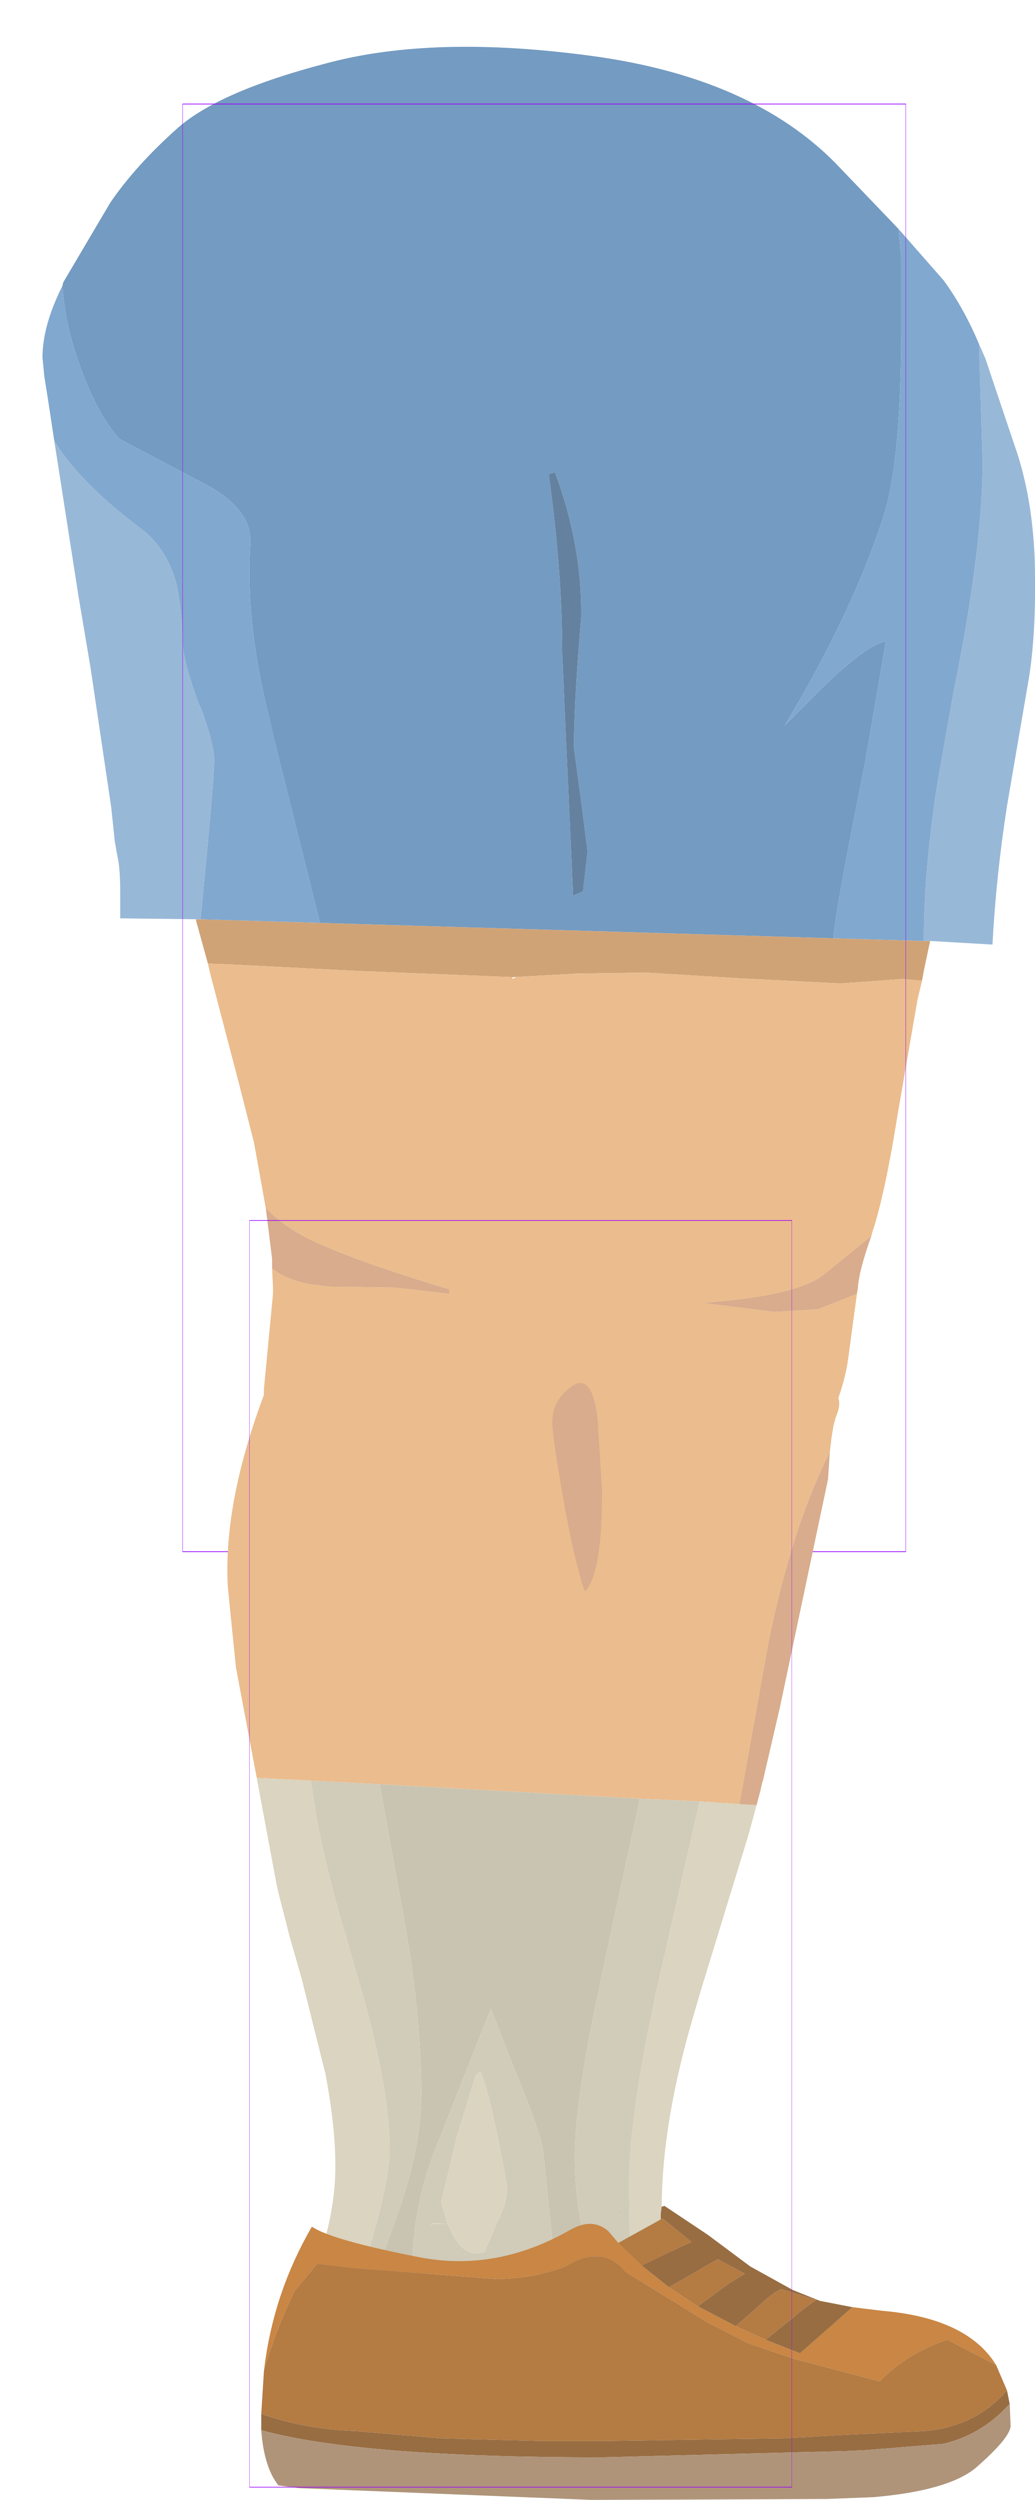 <?xml version="1.0" encoding="UTF-8" standalone="no"?>
<svg xmlns:ffdec="https://www.free-decompiler.com/flash" xmlns:xlink="http://www.w3.org/1999/xlink" ffdec:objectType="frame" height="138.15px" width="57.25px" xmlns="http://www.w3.org/2000/svg">
  <g transform="matrix(1.0, 0.0, 0.0, 1.0, 25.5, 13.9)">
    <use ffdec:characterId="1098" ffdec:characterName="game_fla.upperleg2_852" height="88.0" id="upperLeg2" transform="matrix(1.0, 0.0, 0.0, 1.0, -25.5, -13.9)" width="57.25" xlink:href="#sprite0"/>
    <use ffdec:characterId="1105" height="70.7" id="lowerLegOuter2" transform="matrix(1.0, 0.0, 0.0, 1.0, -12.949, 53.55)" width="43.35" xlink:href="#sprite2"/>
  </g>
  <defs>
    <g id="sprite0" transform="matrix(1.0, 0.0, 0.0, 1.0, 30.1, 45.75)">
      <use ffdec:characterId="1094" height="85.4" transform="matrix(1.0, 0.0, 0.0, 1.0, -27.75, -43.15)" width="54.9" xlink:href="#shape0"/>
      <use ffdec:characterId="1081" height="100.0" id="shape" transform="matrix(0.4, 0.0, 0.0, 0.8, -19.998, -40.001)" width="100.0" xlink:href="#sprite1"/>
    </g>
    <g id="shape0" transform="matrix(1.0, 0.0, 0.0, 1.0, 27.75, 43.15)">
      <path d="M21.0 6.25 L21.35 6.25 21.0 7.9 20.9 8.45 19.8 8.35 16.4 8.6 10.55 8.3 5.65 8.0 1.85 8.05 -1.75 8.25 -10.5 7.9 -17.3 7.55 -18.6 7.5 -19.25 5.15 -19.25 5.05 -19.0 5.05 -12.4 5.25 16.0 6.1 21.0 6.25" fill="#d0a376" fill-rule="evenodd" stroke="none"/>
      <path d="M20.9 8.45 L20.65 9.5 19.55 15.85 Q18.85 20.25 18.15 22.35 L18.1 22.55 15.7 24.5 15.25 24.85 Q13.6 25.9 8.75 26.25 L12.75 26.75 15.15 26.6 17.3 25.75 16.8 29.45 Q16.35 32.45 13.55 36.9 10.7 41.35 5.7 42.1 L3.6 42.25 -3.45 41.8 Q-7.35 41.35 -11.45 37.95 -15.6 34.5 -15.5 31.0 L-15.0 25.75 -15.0 25.4 -15.05 24.35 Q-14.3 24.95 -13.05 25.2 L-11.9 25.35 -8.25 25.4 -5.25 25.75 -5.25 25.5 Q-10.6 23.9 -13.05 22.7 -14.25 22.1 -15.15 21.25 L-15.4 21.0 -16.05 17.4 -16.85 14.25 -18.5 7.95 -18.6 7.5 -17.3 7.55 -10.5 7.9 -1.75 8.25 1.85 8.05 5.65 8.0 10.55 8.3 16.4 8.6 19.8 8.35 20.9 8.45 M-1.75 8.25 L-1.75 8.35 -1.55 8.25 -1.75 8.25" fill="#ebbc8d" fill-rule="evenodd" stroke="none"/>
      <path d="M18.1 22.55 Q17.4 24.5 17.35 25.45 L17.3 25.75 15.15 26.6 12.75 26.75 8.75 26.25 Q13.6 25.9 15.25 24.85 L15.7 24.5 18.1 22.55 M-15.05 24.35 L-15.05 23.95 -15.05 23.8 -15.4 21.0 -15.15 21.25 Q-14.25 22.1 -13.05 22.7 -10.6 23.9 -5.25 25.5 L-5.25 25.75 -8.25 25.4 -11.9 25.35 -13.05 25.2 Q-14.3 24.95 -15.05 24.35" fill="#d8ac8c" fill-rule="evenodd" stroke="none"/>
      <path d="M-26.65 -29.95 L-26.6 -30.15 -24.0 -34.55 Q-22.6 -36.6 -20.3 -38.65 -18.0 -40.7 -12.05 -42.25 -6.1 -43.85 2.7 -42.65 11.45 -41.45 16.1 -36.75 L19.6 -33.1 19.75 -31.5 19.75 -27.6 Q19.75 -20.2 18.75 -17.15 17.0 -11.8 13.3 -5.65 L14.45 -6.8 Q17.65 -10.1 18.9 -10.3 L17.75 -3.6 17.55 -2.6 Q16.05 4.9 16.0 6.1 L-12.4 5.25 -15.0 -5.15 -15.2 -6.05 Q-16.55 -11.4 -16.25 -15.75 -16.15 -17.75 -19.15 -19.2 L-23.5 -21.5 Q-24.75 -22.9 -25.7 -25.6 -26.5 -27.8 -26.65 -29.95 M0.6 -19.65 L0.25 -19.55 Q1.0 -14.15 1.0 -9.65 L1.2 -5.0 1.3 -2.9 1.6 3.75 2.15 3.5 2.4 1.3 2.05 -1.45 1.65 -4.4 1.65 -5.0 Q1.7 -7.6 2.05 -11.65 2.1 -15.6 0.6 -19.65" fill="#749bc1" fill-rule="evenodd" stroke="none"/>
      <path d="M0.6 -19.65 Q2.1 -15.6 2.05 -11.65 1.7 -7.6 1.65 -5.0 L1.65 -4.4 2.05 -1.45 2.4 1.3 2.15 3.5 1.6 3.75 1.3 -2.9 1.2 -5.0 1.0 -9.65 Q1.0 -14.15 0.25 -19.55 L0.6 -19.65" fill="#64829f" fill-rule="evenodd" stroke="none"/>
      <path d="M24.05 -26.75 L24.4 -25.95 26.2 -20.6 Q27.1 -17.75 27.15 -14.15 27.2 -10.6 26.8 -8.2 L26.25 -5.0 25.6 -1.2 Q25.0 2.65 24.8 6.4 L24.8 6.45 21.35 6.25 21.0 6.25 Q21.0 2.15 21.8 -2.75 L22.65 -7.55 Q24.25 -15.4 24.25 -20.25 L24.05 -26.75 M-19.25 5.05 L-23.45 5.0 -23.45 3.65 Q-23.45 2.2 -23.6 1.6 L-23.75 0.75 -23.95 -1.15 -25.1 -8.9 -25.75 -12.75 -27.1 -21.4 -27.05 -21.3 Q-25.55 -18.95 -22.25 -16.5 -20.95 -15.5 -20.4 -13.7 -20.05 -12.45 -20.0 -10.25 -19.95 -9.15 -19.1 -6.85 L-18.9 -6.4 Q-18.25 -4.55 -18.25 -3.75 -18.25 -2.65 -19.0 5.0 L-19.0 5.05 -19.25 5.05" fill="#98b8d7" fill-rule="evenodd" stroke="none"/>
      <path d="M24.05 -26.75 L24.25 -20.25 Q24.25 -15.4 22.65 -7.55 L21.8 -2.75 Q21.0 2.15 21.0 6.25 L16.0 6.1 Q16.05 4.9 17.55 -2.6 L17.75 -3.6 18.9 -10.3 Q17.65 -10.1 14.45 -6.8 L13.3 -5.65 Q17.0 -11.8 18.75 -17.15 19.75 -20.2 19.75 -27.6 L19.75 -31.5 19.6 -33.1 22.1 -30.25 Q23.2 -28.75 24.05 -26.75 M-27.1 -21.4 L-27.45 -23.7 -27.65 -24.95 -27.75 -26.0 Q-27.75 -27.75 -26.65 -29.95 -26.5 -27.8 -25.7 -25.6 -24.75 -22.9 -23.5 -21.5 L-19.15 -19.2 Q-16.15 -17.75 -16.25 -15.75 -16.55 -11.4 -15.2 -6.05 L-15.0 -5.15 -12.4 5.25 -19.0 5.05 -19.0 5.0 Q-18.25 -2.65 -18.25 -3.75 -18.25 -4.55 -18.9 -6.4 L-19.1 -6.85 Q-19.95 -9.15 -20.0 -10.25 -20.05 -12.45 -20.4 -13.7 -20.95 -15.5 -22.25 -16.5 -25.55 -18.95 -27.05 -21.3 L-27.1 -21.4" fill="#81a8cf" fill-rule="evenodd" stroke="none"/>
    </g>
    <g id="sprite1" transform="matrix(1.0, 0.0, 0.0, 1.0, 50.0, 50.0)">
      <use ffdec:characterId="1080" height="100.0" transform="matrix(1.0, 0.0, 0.0, 1.0, -50.0, -50.0)" width="100.0" xlink:href="#shape1"/>
    </g>
    <g id="shape1" transform="matrix(1.0, 0.0, 0.0, 1.0, 50.0, 50.0)">
      <path d="M50.0 50.0 L-50.0 50.0 -50.0 -50.0 50.0 -50.0 50.0 50.0 Z" fill="none" stroke="#9900ff" stroke-linecap="round" stroke-linejoin="round" stroke-width="0.05"/>
    </g>
    <g id="sprite2" transform="matrix(1.0, 0.0, 0.0, 1.0, 18.15, 3.45)">
      <use ffdec:characterId="1104" ffdec:characterName="game_fla.lowerleg2_854" height="70.7" id="lowerLeg2" transform="matrix(1.0, 0.0, 0.0, 1.0, -18.15, -3.45)" width="43.35" xlink:href="#sprite3"/>
    </g>
    <g id="sprite3" transform="matrix(1.0, 0.0, 0.0, 1.0, 16.25, 35.0)">
      <use ffdec:characterId="1099" height="54.45" transform="matrix(1.0, 0.0, 0.0, 1.0, -16.25, -31.25)" width="33.85" xlink:href="#shape2"/>
      <use ffdec:characterId="1100" height="16.25" transform="matrix(1.0, 0.0, 0.0, 1.0, -14.35, 19.45)" width="41.45" xlink:href="#shape3"/>
      <use ffdec:characterId="1081" height="100.0" id="shape" transform="matrix(0.3, 0.0, 0.0, 0.7, -15, -35.003)" width="100.0" xlink:href="#sprite1"/>
    </g>
    <g id="shape2" transform="matrix(1.0, 0.0, 0.0, 1.0, 16.25, 31.25)">
      <path d="M-4.05 20.45 L-4.85 20.45 -4.95 20.55 -4.9 20.4 -4.05 20.45" fill="#e0d9bb" fill-rule="evenodd" stroke="none"/>
      <path d="M5.5 19.85 L5.5 20.0 5.45 19.75 5.5 19.6 5.5 19.85" fill="#c2bca3" fill-rule="evenodd" stroke="none"/>
      <path d="M-14.6 -4.2 L-15.75 -10.3 -16.2 -14.75 Q-16.45 -19.25 -14.3 -25.1 -12.2 -30.95 -10.35 -31.1 -7.2 -31.7 -4.7 -29.55 -4.2 -29.5 -3.55 -29.0 10.85 -21.95 16.35 -25.5 18.15 -25.8 17.4 -24.05 L17.4 -24.0 17.35 -23.85 17.3 -23.65 17.2 -23.05 17.1 -22.2 Q15.0 -18.05 13.7 -11.65 L12.1 -2.75 9.9 -2.9 6.6 -3.05 -7.8 -3.85 -11.6 -4.05 -14.6 -4.2 M4.5 -20.05 L4.25 -24.05 Q3.95 -26.6 2.85 -25.85 1.75 -25.1 1.75 -23.85 1.75 -23.15 2.3 -19.95 2.95 -16.2 3.55 -14.5 4.5 -15.45 4.5 -20.05" fill="#ebbc8d" fill-rule="evenodd" stroke="none"/>
      <path d="M4.1 23.2 L2.0 23.2 1.8 21.85 1.25 16.5 Q1.1 15.35 -0.35 11.9 L-1.65 8.55 -4.45 15.65 Q-6.0 19.25 -6.0 23.1 L-6.0 23.2 -8.0 23.2 -7.1 20.7 Q-5.5 16.5 -5.5 13.25 -5.5 9.7 -6.15 5.4 L-6.5 3.35 -7.8 -3.85 6.6 -3.05 4.5 6.65 4.3 7.65 Q3.0 13.65 3.0 16.75 3.0 20.2 4.1 23.2" fill="#c9c4b2" fill-rule="evenodd" stroke="none"/>
      <path d="M6.3 23.2 L4.1 23.2 Q3.0 20.2 3.0 16.75 3.0 13.65 4.3 7.65 L4.5 6.65 6.6 -3.05 9.9 -2.9 7.45 7.8 7.35 8.35 Q6.0 14.65 6.0 18.25 6.0 22.2 6.25 23.05 L6.3 23.2 M2.0 23.2 L-6.0 23.2 -6.0 23.1 Q-6.0 19.25 -4.45 15.65 L-1.65 8.55 -0.35 11.9 Q1.1 15.35 1.25 16.5 L1.8 21.85 2.0 23.2 M-8.0 23.2 L-8.75 23.2 -8.4 21.9 Q-7.25 18.05 -7.25 16.35 -7.25 12.6 -9.2 6.2 L-9.65 4.6 Q-11.15 -0.35 -11.6 -4.05 L-7.8 -3.85 -6.5 3.35 -6.15 5.4 Q-5.5 9.7 -5.5 13.25 -5.5 16.5 -7.1 20.7 L-8.0 23.2 M5.5 19.85 L5.5 19.6 5.45 19.75 5.5 20.0 5.5 19.85 M-4.05 20.45 L-3.7 21.15 Q-3.0 22.35 -2.0 22.0 L-1.25 20.25 Q-0.75 19.35 -0.75 18.35 -1.75 12.9 -2.25 12.0 L-2.5 12.25 -3.55 15.7 -4.4 19.25 -4.05 20.45 -4.9 20.4 -4.95 20.55 -4.85 20.45 -4.05 20.45" fill="#d1cbb9" fill-rule="evenodd" stroke="none"/>
      <path d="M13.05 -2.7 L12.6 -1.05 9.95 7.6 9.6 8.8 Q7.8 14.85 7.8 19.6 7.8 20.65 8.4 22.3 8.55 22.75 9.35 23.2 L6.3 23.2 6.25 23.05 Q6.0 22.2 6.0 18.25 6.0 14.65 7.35 8.35 L7.45 7.8 9.9 -2.9 12.1 -2.75 13.05 -2.7 M-8.75 23.2 L-11.45 23.2 Q-10.25 20.05 -10.25 17.25 -10.25 15.05 -10.8 12.15 L-12.1 6.95 -12.2 6.6 -12.7 4.85 -12.8 4.5 -12.95 3.9 -13.35 2.35 -13.5 1.7 -14.6 -4.2 -11.6 -4.05 Q-11.15 -0.35 -9.65 4.6 L-9.2 6.2 Q-7.25 12.6 -7.25 16.35 -7.25 18.05 -8.4 21.9 L-8.75 23.2 M-4.05 20.45 L-4.4 19.25 -3.55 15.7 -2.5 12.25 -2.25 12.0 Q-1.75 12.9 -0.75 18.35 -0.75 19.35 -1.25 20.25 L-2.0 22.0 Q-3.0 22.35 -3.7 21.15 L-4.05 20.45" fill="#dad4c0" fill-rule="evenodd" stroke="none"/>
      <path d="M17.1 -22.2 L17.0 -20.7 14.35 -8.15 13.4 -4.05 13.35 -3.9 13.25 -3.45 13.05 -2.7 12.1 -2.75 13.7 -11.65 Q15.0 -18.05 17.1 -22.2 M4.5 -20.05 Q4.5 -15.45 3.55 -14.5 2.95 -16.2 2.3 -19.95 1.75 -23.15 1.75 -23.85 1.75 -25.1 2.85 -25.85 3.95 -26.6 4.25 -24.05 L4.5 -20.05" fill="#d8ac8c" fill-rule="evenodd" stroke="none"/>
    </g>
    <g id="shape3" transform="matrix(1.0, 0.0, 0.0, 1.0, 14.35, -19.45)">
      <path d="M26.3 28.25 L23.6 26.85 Q21.45 27.55 19.85 29.15 L15.1 27.9 12.6 27.05 10.25 25.85 8.65 24.85 5.8 23.1 Q5.1 22.25 4.25 22.25 3.45 22.2 2.5 22.8 0.8 23.45 -1.3 23.5 L-9.1 22.9 -11.25 22.65 -12.5 24.15 Q-13.55 26.3 -14.2 28.55 -13.7 24.3 -11.55 20.6 -10.45 21.35 -5.55 22.3 -1.35 23.1 2.7 20.8 3.4 20.4 3.95 20.45 4.45 20.5 4.85 20.85 L5.4 21.5 6.7 22.75 8.2 23.95 9.8 25.0 11.9 26.1 13.55 26.85 15.45 27.6 18.35 25.05 20.0 25.25 Q24.7 25.65 26.3 28.25" fill="#c98644" fill-rule="evenodd" stroke="none"/>
      <path d="M-14.2 28.55 Q-13.55 26.3 -12.5 24.15 L-11.25 22.65 -9.1 22.9 -1.3 23.5 Q0.8 23.45 2.5 22.8 3.45 22.2 4.25 22.25 5.1 22.25 5.8 23.1 L8.65 24.85 10.25 25.85 12.6 27.05 15.1 27.9 19.85 29.15 Q21.45 27.55 23.6 26.85 L26.3 28.25 26.9 29.65 Q25.1 31.7 22.25 31.9 L18.05 32.1 14.5 32.3 11.05 32.35 7.7 32.4 4.45 32.45 1.3 32.45 -4.4 32.3 -9.1 31.9 Q-11.9 31.8 -14.35 30.95 L-14.2 28.55 M13.55 26.85 L11.9 26.1 13.6 24.6 Q14.0 24.25 14.4 24.05 L16.35 24.65 Q15.8 25.0 15.1 25.6 L13.55 26.85 M9.8 25.0 L8.2 23.95 10.9 22.4 12.4 23.2 11.5 23.75 9.8 25.0 M6.7 22.75 L5.4 21.5 7.75 20.2 7.85 20.15 9.45 21.45 Q8.95 21.65 8.35 21.95 L6.7 22.75" fill="#b47b43" fill-rule="evenodd" stroke="none"/>
      <path d="M-14.35 30.95 Q-11.9 31.8 -9.1 31.9 L-4.4 32.3 1.3 32.45 4.45 32.45 7.7 32.4 11.05 32.35 14.5 32.3 18.05 32.1 22.25 31.9 Q25.1 31.7 26.9 29.65 L27.05 30.4 26.9 30.55 Q25.45 32.1 23.4 32.6 L19.1 32.95 18.05 33.0 4.45 33.35 Q-8.9 33.35 -14.35 31.85 L-14.35 30.95 M18.35 25.05 L15.45 27.6 13.55 26.85 15.1 25.6 Q15.8 25.0 16.35 24.65 L14.4 24.05 Q14.0 24.25 13.6 24.6 L11.9 26.1 9.8 25.0 11.5 23.75 12.4 23.2 10.9 22.4 8.2 23.95 6.7 22.75 8.35 21.95 Q8.95 21.65 9.45 21.45 L7.85 20.15 7.75 20.2 7.75 19.9 7.8 19.5 7.95 19.45 10.35 21.05 12.7 22.8 15.05 24.1 16.55 24.7 18.35 25.05" fill="#986d42" fill-rule="evenodd" stroke="none"/>
      <path d="M-14.35 31.85 Q-8.9 33.35 4.45 33.35 L18.05 33.0 19.1 32.95 23.4 32.6 Q25.45 32.1 26.9 30.55 L27.05 30.4 27.1 31.6 Q27.1 32.25 25.15 33.95 23.6 35.2 19.5 35.55 L16.95 35.65 3.9 35.7 -12.25 35.05 -13.4 34.9 Q-14.2 33.9 -14.35 31.85" fill="#af947a" fill-rule="evenodd" stroke="none"/>
    </g>
  </defs>
</svg>
